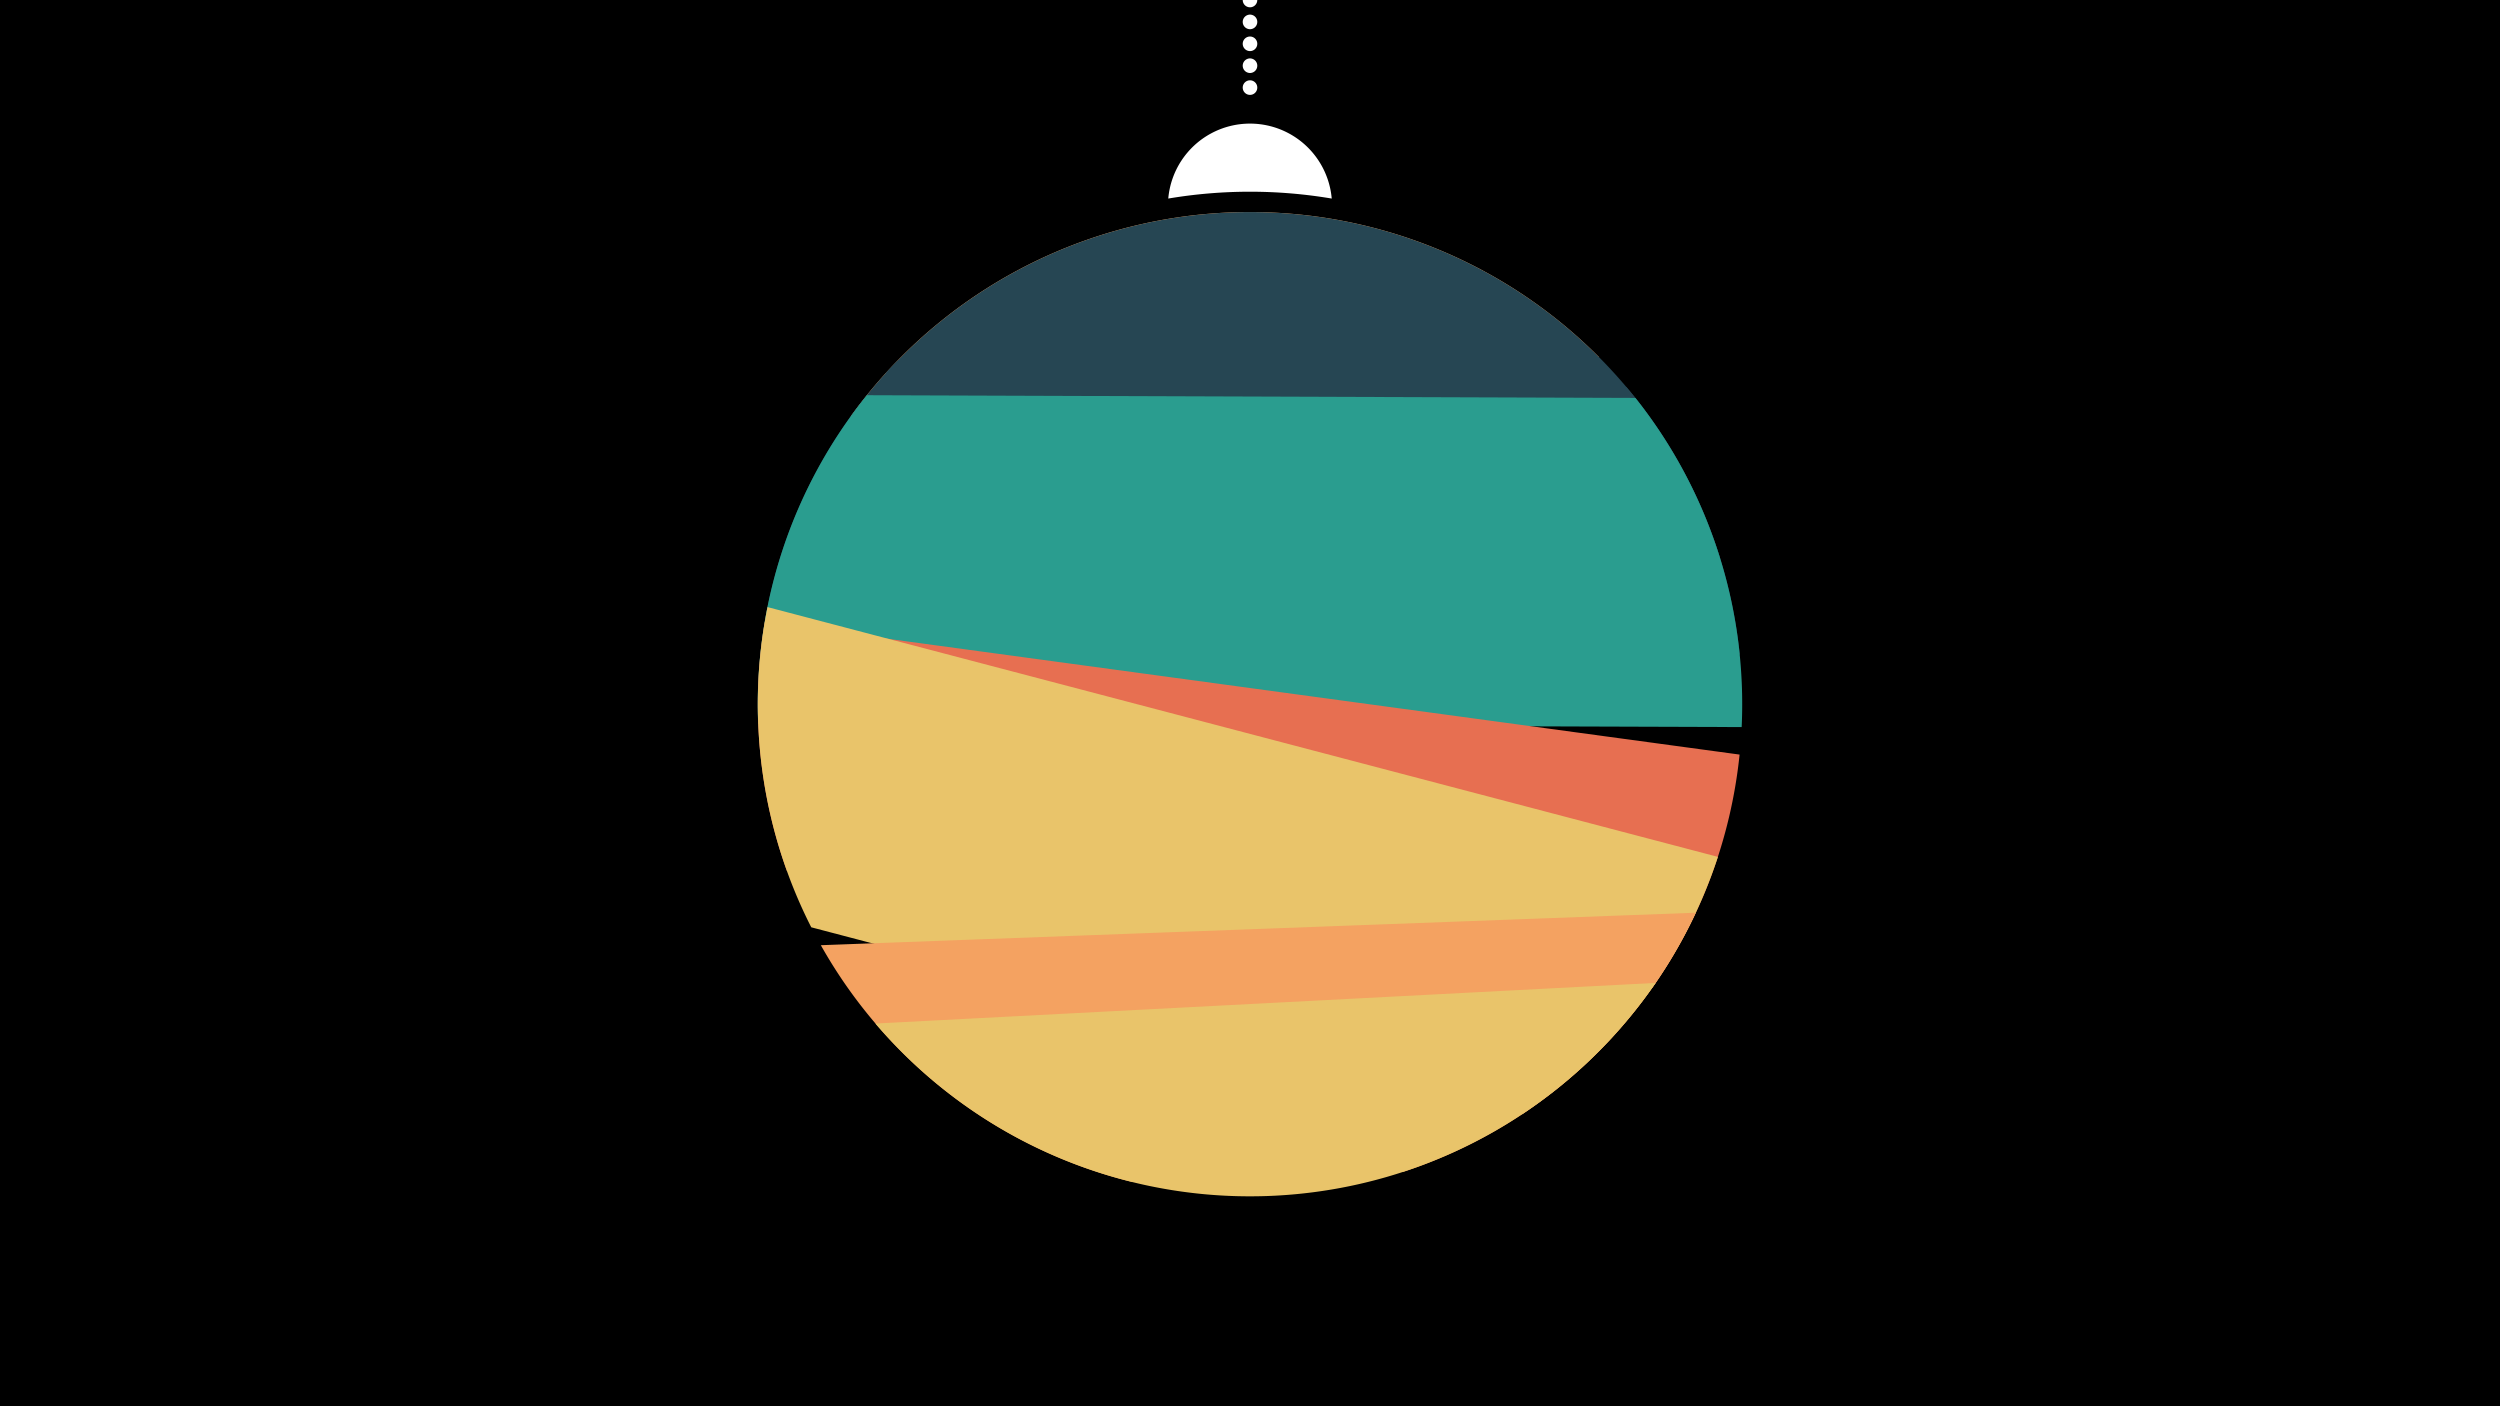<svg width="1200" height="675" viewBox="-500 -500 1200 675" xmlns="http://www.w3.org/2000/svg"><path d="M-500-500h1200v675h-1200z" fill="#000"/><path d="M139.228,-404.694A 39.375 39.375 0 0 0 60.772 -404.694A 236 236 0 0 1 139.228 -404.694" fill="#fff"/><path d="M100,-500V-447.469" stroke="#fff" stroke-linecap="round" stroke-dasharray="0.01 10.5" stroke-width="7"/><path d="M-91.7-300.1l359.3-28.4a236.3 236.3 0 0 0-359.3 28.4" fill="#f4a261" /><path d="M-74.9-320.8l400.6 88.9a236.3 236.3 0 0 0-400.6-88.9" fill="#264653" /><path d="M-132.7-202.6l467.8 16.8a236.3 236.3 0 0 0-54.4-128.4l0 0-350-12.6a236.3 236.3 0 0 0-63.4 124.2" fill="#264653" /><path d="M-136.1-152.6l472.1 1.6a236.3 236.3 0 0 0-51-158l0 0-368.9-1.3a236.3 236.3 0 0 0-52.2 157.7" fill="#2a9d8f" /><path d="M-122.3-82l415.2 56.4a236.3 236.3 0 0 0 42.1-112.2l0 0-467.9-63.6a236.3 236.3 0 0 0 10.6 119.4" fill="#e76f51" /><path d="M-110.6-54.9l341.3 89.7a236.3 236.3 0 0 0 93.9-123.5l0 0-456.2-119.9a236.3 236.3 0 0 0 21 153.7" fill="#e9c46a" /><path d="M43.3 67.3l130.2-4.8a236.3 236.3 0 0 0 140.5-124.4l0 0-420 15.6a236.3 236.3 0 0 0 149.3 113.6" fill="#f4a261" /><path d="M-79.8-8.7l374.5-19.5a236.3 236.3 0 0 1-374.5 19.5" fill="#e9c46a" /></svg>
